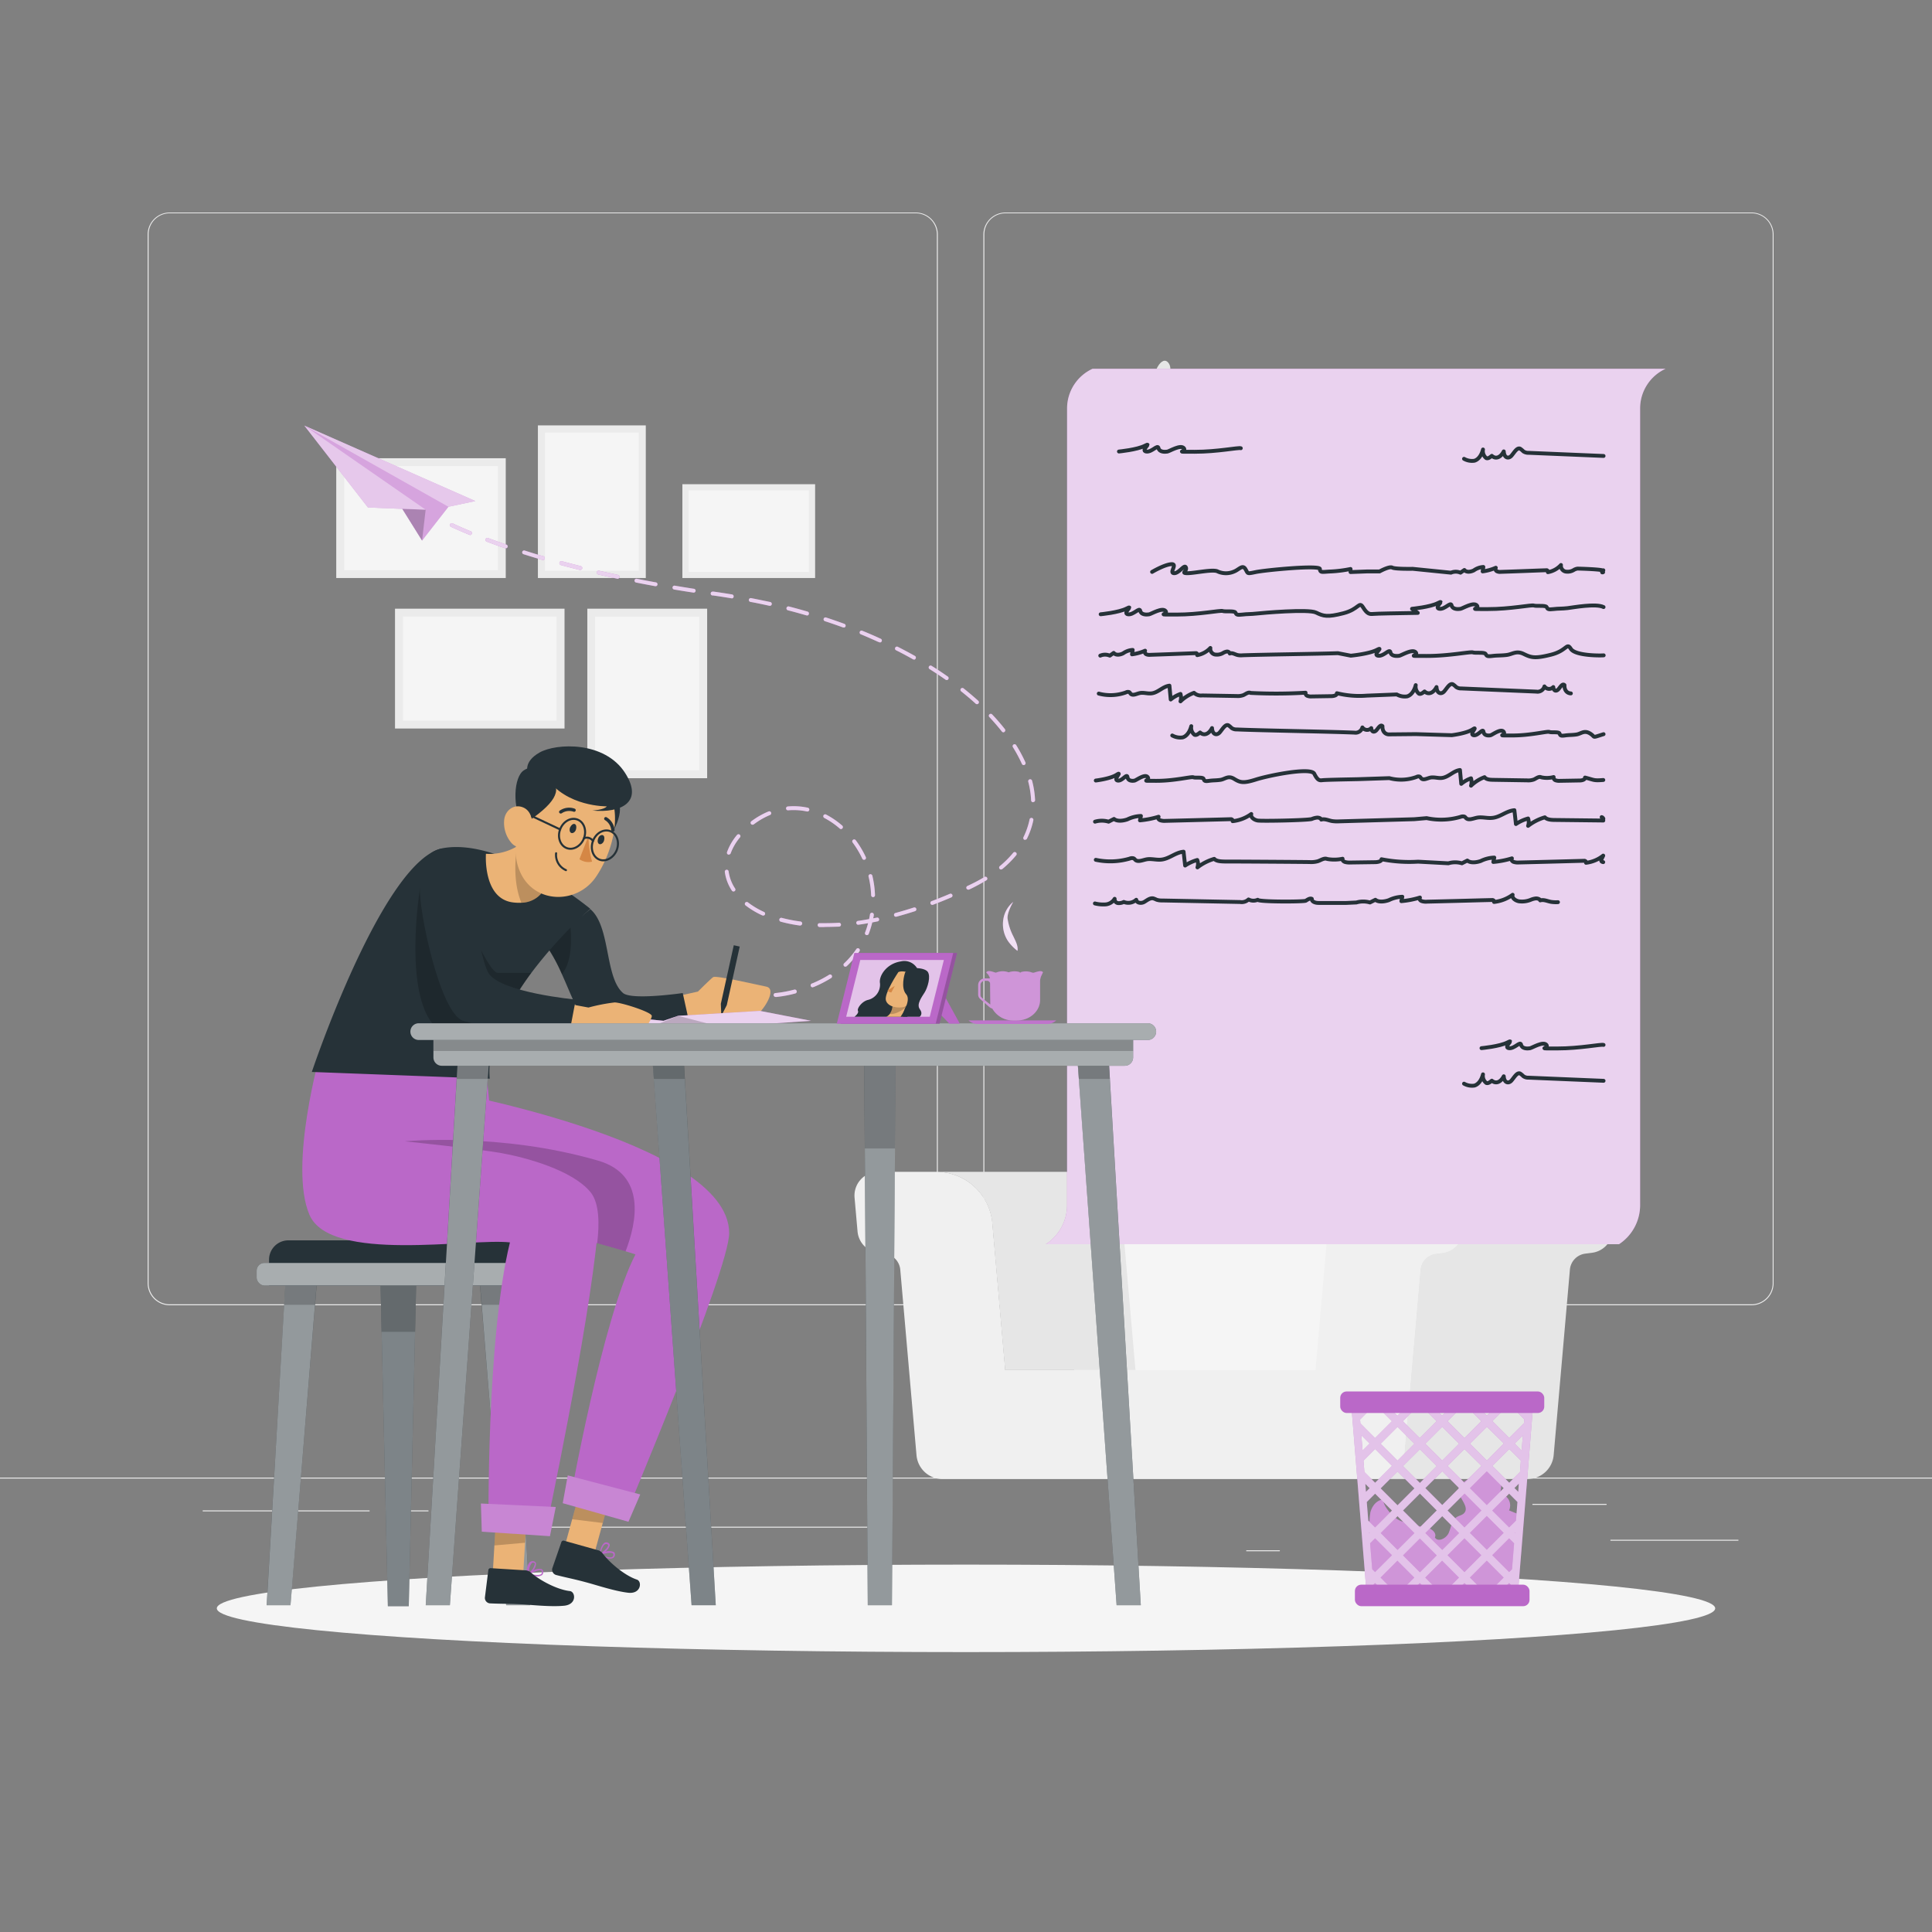 <svg xmlns="http://www.w3.org/2000/svg" viewBox="0 0 500 500"><rect x="0" y="0" width="500" height="500" fill="#808080" stroke="none"/><g id="freepik--background-complete--inject-1"><rect y="382.4" width="500" height="0.25" style="fill:#ebebeb"></rect><rect x="416.78" y="398.49" width="33.12" height="0.25" style="fill:#ebebeb"></rect><rect x="322.53" y="401.21" width="8.69" height="0.25" style="fill:#ebebeb"></rect><rect x="396.59" y="389.21" width="19.19" height="0.25" style="fill:#ebebeb"></rect><rect x="52.46" y="390.89" width="43.19" height="0.25" style="fill:#ebebeb"></rect><rect x="104.56" y="390.89" width="6.33" height="0.25" style="fill:#ebebeb"></rect><rect x="131.47" y="395.11" width="93.68" height="0.25" style="fill:#ebebeb"></rect><path d="M237,337.8H43.91a5.71,5.71,0,0,1-5.7-5.71V60.66A5.71,5.71,0,0,1,43.91,55H237a5.71,5.71,0,0,1,5.71,5.71V332.09A5.71,5.71,0,0,1,237,337.8ZM43.91,55.2a5.46,5.46,0,0,0-5.45,5.46V332.09a5.46,5.46,0,0,0,5.45,5.46H237a5.47,5.47,0,0,0,5.46-5.46V60.66A5.47,5.47,0,0,0,237,55.2Z" style="fill:#ebebeb"></path><path d="M453.31,337.8H260.21a5.72,5.72,0,0,1-5.71-5.71V60.66A5.72,5.72,0,0,1,260.21,55h193.1A5.71,5.71,0,0,1,459,60.66V332.09A5.71,5.71,0,0,1,453.31,337.8ZM260.21,55.2a5.47,5.47,0,0,0-5.46,5.46V332.09a5.47,5.47,0,0,0,5.46,5.46h193.1a5.47,5.47,0,0,0,5.46-5.46V60.66a5.47,5.47,0,0,0-5.46-5.46Z" style="fill:#ebebeb"></path><path d="M298.42,376.7H275.25l12.18-99.21a8.84,8.84,0,0,1,8.54-7.6h101.1L382.25,376.7Z" style="fill:#f5f5f5"></path><path d="M371.9,376.7h23.17l12.19-99.21a6.59,6.59,0,0,0-6.68-7.6h-8a8.85,8.85,0,0,0-8.54,7.6Z" style="fill:#f0f0f0"></path><path d="M363.37,376.58l4.2-48a4.56,4.56,0,0,1,4-4.14l1.73-.22a6.14,6.14,0,0,0,5.33-5.55l.77-8.75a6.13,6.13,0,0,0-6.11-6.67H412a6.13,6.13,0,0,1,6.11,6.67l-.76,8.75a6.15,6.15,0,0,1-5.34,5.55l-1.72.22a4.57,4.57,0,0,0-4,4.14l-4.2,48a6.78,6.78,0,0,1-6.75,6.18H356.62A6.78,6.78,0,0,0,363.37,376.58Z" style="fill:#e6e6e6"></path><path d="M256.8,316.58a14.57,14.57,0,0,0-14.53-13.31H276a14.59,14.59,0,0,1,14.54,13.31l3.32,38H260.13Z" style="fill:#e6e6e6"></path><path d="M227.3,303.27h15a14.57,14.57,0,0,1,14.53,13.31l3.33,38h80.29l3.33-38a14.59,14.59,0,0,1,14.53-13.31h15a6.13,6.13,0,0,1,6.11,6.67l-.77,8.75a6.14,6.14,0,0,1-5.33,5.55l-1.73.22a4.56,4.56,0,0,0-4,4.14l-4.2,48a6.78,6.78,0,0,1-6.75,6.18H243.93a6.76,6.76,0,0,1-6.74-6.18l-4.2-48a4.57,4.57,0,0,0-4-4.14l-1.72-.22a6.14,6.14,0,0,1-5.34-5.55l-.77-8.75A6.14,6.14,0,0,1,227.3,303.27Z" style="fill:#f0f0f0"></path><path d="M303.64,134.36s-1.17-7.72,4.47-12.68,5.14-7.9,3.53-8.28-3.1,4.57-5.58,5.93c0,0-.07-7.06,2.44-9.66s3.84-9.3,1.44-9.42-2.64,4-3.13,6.89-3.17,7-3.17,7-.52-6.32-2.14-8.92,2.71-8.54,1-11.15-4.64,2.36-4.39,7.93,4,11.52,3.09,17.34c0,0-1.64-4.09-3.11-4.46s-3-3.07-3.95-4.07-2.23,2.46,0,5.68,7.93,11.84,7.06,18.8Z" style="fill:#e6e6e6"></path><path d="M307,130.85l1.85,11.58a5.89,5.89,0,0,1-5.82,6.81h-2a5.88,5.88,0,0,1-5.81-6.81l1.85-11.58Z" style="fill:#f5f5f5"></path><rect x="279.1" y="144.97" width="130.44" height="6.7" transform="translate(688.64 296.64) rotate(180)" style="fill:#e6e6e6"></rect><rect x="397.79" y="120.27" width="5.75" height="24.7" transform="translate(801.33 265.23) rotate(180)" style="fill:#f0f0f0"></rect><rect x="370" y="120.27" width="5.75" height="24.7" transform="translate(745.75 265.23) rotate(180)" style="fill:#f0f0f0"></rect><rect x="336.32" y="119.96" width="5.75" height="24.7" transform="translate(650.99 320.3) rotate(-170.22)" style="fill:#f0f0f0"></rect><rect x="390.67" y="123.52" width="5.75" height="21.45" transform="translate(787.09 268.49) rotate(180)" style="fill:#f0f0f0"></rect><rect x="377.46" y="123.52" width="5.75" height="21.45" transform="translate(760.67 268.49) rotate(180)" style="fill:#f0f0f0"></rect><rect x="344.12" y="123.52" width="5.75" height="21.45" transform="translate(693.99 268.49) rotate(180)" style="fill:#f0f0f0"></rect><rect x="360.06" y="123.15" width="5.75" height="21.45" transform="translate(688.19 343.29) rotate(-167.47)" style="fill:#f0f0f0"></rect><rect x="385.7" y="119.04" width="2.87" height="25.93" transform="translate(774.27 264.01) rotate(180)" style="fill:#f0f0f0"></rect><rect x="351.52" y="119.04" width="2.87" height="25.93" transform="translate(705.91 264.01) rotate(180)" style="fill:#f0f0f0"></rect><rect x="279.1" y="195" width="130.44" height="6.7" style="fill:#e6e6e6"></rect><rect x="285.11" y="170.3" width="5.75" height="24.7" style="fill:#f0f0f0"></rect><rect x="312.89" y="170.3" width="5.75" height="24.7" style="fill:#f0f0f0"></rect><rect x="346.58" y="169.99" width="5.75" height="24.7" transform="translate(-25.89 62) rotate(-9.78)" style="fill:#f0f0f0"></rect><rect x="292.23" y="173.55" width="5.75" height="21.45" style="fill:#f0f0f0"></rect><rect x="305.43" y="173.55" width="5.75" height="21.45" style="fill:#f0f0f0"></rect><rect x="338.77" y="173.55" width="5.75" height="21.45" style="fill:#f0f0f0"></rect><rect x="322.83" y="173.18" width="5.75" height="21.45" transform="translate(-32.14 75.02) rotate(-12.53)" style="fill:#f0f0f0"></rect><rect x="300.07" y="169.07" width="2.87" height="25.93" style="fill:#f0f0f0"></rect><rect x="334.25" y="169.07" width="2.87" height="25.93" style="fill:#f0f0f0"></rect><rect x="369.02" y="175.45" width="28" height="19.33" style="fill:#f5f5f5"></rect><rect x="93.45" y="112.15" width="31" height="43.87" transform="translate(243.04 25.14) rotate(90)" style="fill:#ebebeb"></rect><rect x="95.47" y="114.21" width="26.96" height="39.75" transform="translate(243.04 25.14) rotate(90)" style="fill:#f5f5f5"></rect><rect x="108.66" y="151.1" width="31.01" height="43.87" transform="translate(297.2 48.87) rotate(90)" style="fill:#ebebeb"></rect><rect x="110.68" y="153.16" width="26.96" height="39.75" transform="translate(297.2 48.87) rotate(90)" style="fill:#f5f5f5"></rect><rect x="139.21" y="110.09" width="27.92" height="39.5" style="fill:#ebebeb"></rect><rect x="141.03" y="111.94" width="24.28" height="35.79" style="fill:#f5f5f5"></rect><rect x="152" y="157.53" width="31.01" height="43.87" style="fill:#ebebeb"></rect><rect x="154.02" y="159.6" width="26.96" height="39.75" style="fill:#f5f5f5"></rect><rect x="181.64" y="120.27" width="24.28" height="34.35" transform="translate(56.33 331.23) rotate(-90)" style="fill:#ebebeb"></rect><rect x="183.22" y="121.89" width="21.11" height="31.12" transform="translate(56.33 331.23) rotate(-90)" style="fill:#f5f5f5"></rect></g><g id="freepik--Shadow--inject-1"><ellipse id="freepik--path--inject-1" cx="250" cy="416.24" rx="193.89" ry="11.32" style="fill:#f5f5f5"></ellipse></g><g id="freepik--Letter--inject-1"><path d="M419,322H270.66a12.08,12.08,0,0,0,5.5-10.13V105.71a11.29,11.29,0,0,1,6.59-10.27h148.3a11.29,11.29,0,0,0-6.59,10.27V311.84A12.1,12.1,0,0,1,419,322Z" style="fill:#BA68C8"></path><path d="M419,322H270.66a12.08,12.08,0,0,0,5.5-10.13V105.71a11.29,11.29,0,0,1,6.59-10.27h148.3a11.29,11.29,0,0,0-6.59,10.27V311.84A12.1,12.1,0,0,1,419,322Z" style="fill:#fff;opacity:0.7;isolation:isolate"></path><path d="M415,157.11c-1.95-1-7.79.09-9.31.27s-2.26.08-3.65.25-1.53,0-1.77-.52-2.69-.17-3.3-.4-6.09.93-11.95.92-1.94.1-2.78-.92-3.67.75-4.28.86-2.07.16-2.29-.9-1.73,1.14-3.21.88,1.72-2.53-.32-1.48-6.71,1.48-6.71,1.48l1.49,1.07c-5.61.09-10.49.17-11.46.26s-1.59.09-2.68-1.67-1,.45-5.12,1.5-5.12.78-7.07-.18-13.91.09-15.43.26-2.26.09-3.66.26-1.53,0-1.77-.52-2.68-.17-3.29-.4-6.1.93-12,.92-1.94.09-2.78-.92-3.67.75-4.28.86-2.07.15-2.28-.9-1.74,1.14-3.22.88,1.72-2.54-.31-1.49-6.72,1.49-6.72,1.49" style="fill:none;stroke:#263238;stroke-linecap:round;stroke-linejoin:round"></path><path d="M321.12,116c-.61-.23-6.09.93-11.95.92s-1.94.1-2.78-.92-3.67.76-4.28.87-2.07.15-2.29-.9-1.73,1.14-3.22.88,1.73-2.54-.31-1.49-6.71,1.49-6.71,1.49" style="fill:none;stroke:#263238;stroke-linecap:round;stroke-linejoin:round"></path><path d="M415,270.42c-.61-.23-6.1.93-12,.92s-1.94.1-2.78-.92-3.67.76-4.28.87-2.07.15-2.28-.91-1.74,1.15-3.22.88,1.72-2.53-.31-1.48-6.72,1.48-6.72,1.48" style="fill:none;stroke:#263238;stroke-linecap:round;stroke-linejoin:round"></path><path d="M284.75,169.68a3.12,3.12,0,0,1,2.47,0l1-.71c.57.69,1.66.51,2.45.11a4.75,4.75,0,0,1,2.47-.88l-.18,1.14a12.47,12.47,0,0,0,3.39-.94.68.68,0,0,0,.29.91,1.85,1.85,0,0,0,1,.16c3.38-.11,6.76-.24,10.15-.37l1.79-.07a.42.42,0,0,1,.26.52,6.11,6.11,0,0,0,3.4-1.86,1.51,1.51,0,0,0,1.15,1.69,3.13,3.13,0,0,0,2.16-.4,2.7,2.7,0,0,1,.94-.36.72.72,0,0,1,.78.51c.62-.28,1.3.22,2,.39a4.16,4.16,0,0,0,1.27.07c4.57-.18,20.13-.37,24.7-.55l3.35.65s4.68-.44,6.72-1.49-1.17,1.23.31,1.49,3-1.94,3.22-.88,1.67,1,2.28.9,3.44-1.88,4.28-.87-3.09.91,2.78.92,11.35-1.15,12-.92,3-.11,3.3.41.37.68,1.77.51,2.13-.07,3.65-.25,2.5-1.22,4.45-.26,2.93,1.22,7.07.18,4-3.27,5.12-1.5,7.51,1.76,8.49,1.67" style="fill:none;stroke:#263238;stroke-linecap:round;stroke-linejoin:round"></path><path d="M414.77,148.13c-.42,0,.41,0,0-.08-.66-.17.63-.66,0-.38-.06-.34-6.2-.53-6.54-.51a2.56,2.56,0,0,0-.94.35,3.07,3.07,0,0,1-2.16.4,1.52,1.52,0,0,1-1.15-1.69,6,6,0,0,1-3.39,1.86.43.43,0,0,0-.27-.51l-1.79.06c-3.38.13-6.76.26-10.14.37a1.8,1.8,0,0,1-1-.16.67.67,0,0,1-.28-.91,12.56,12.56,0,0,1-3.4.95l.18-1.15a4.72,4.72,0,0,0-2.46.88c-.8.4-1.89.58-2.45-.1l-1,.7a3.16,3.16,0,0,0-2.47,0l-9.9-1s-4.57.09-5.3-.32-3.29,1-3.29,1h-3.29l-4.21.16v-.8a33.37,33.37,0,0,1-4.93.64c-2.38.09-2.93.43-3-.64s-14.17.29-16.6.8-1.95.4-2.69-.8-1.64.16-2.92.66a5.22,5.22,0,0,1-4.21,0c-1.09-.68-5.85.41-7.79.43s-.07-.54-.47-1.48-1.79,1.59-3.1,1.48,1.12-2.51-.74-2.33-4.91,2-4.91,2" style="fill:none;stroke:#263238;stroke-linecap:round;stroke-linejoin:round"></path><path d="M406.54,179.45c-.73,0-1.71-.56-1.65-2.14-.5-.49-1,.38-1.51,1s-1.27.67-1.39-.5a1.46,1.46,0,0,1-2.29-.17,1.86,1.86,0,0,1-2.11,1.35l-19.4-.82a2.11,2.11,0,0,1-1.36-.39,4.39,4.39,0,0,0-.84-.69c-.79-.34-1.5,1-2.22,1.83s-1.9.65-2-1.11c-.83,1.59-2.08,2.05-3.1,1.14-.46.38-1,.77-1.43.59a2.33,2.33,0,0,1-.85-2.23c-.44,1.72-1.34,2.68-2.23,2.91a4.22,4.22,0,0,1-2.68-.5l-7.79.31a24,24,0,0,1-7.7-.63c.06.54-.75.74-1.35.76l-5.13.08a2.69,2.69,0,0,1-1.13-.14.73.73,0,0,1-.5-.83,129.52,129.52,0,0,1-14.21.06c-.6-.31-1.26.29-1.89.57a4.25,4.25,0,0,1-1.78.23l-8.85-.15a2.64,2.64,0,0,1-2.14-.68,10.08,10.08,0,0,0-3.5,2.21,3.48,3.48,0,0,0,0-1.92,8.41,8.41,0,0,0-2.53,1.44l-.33-3.58c-1.76.21-3,1.88-4.74,2-1,.1-2-.3-3-.07-.78.18-1.72.72-2.27.19-.16-.15-.23-.36-.43-.46a1,1,0,0,0-.8.08,11.7,11.7,0,0,1-7.05.31" style="fill:none;stroke:#263238;stroke-linecap:round;stroke-linejoin:round"></path><path d="M283.59,202s3.75-.44,5.38-1.49-.94,1.23.25,1.49,2.4-1.94,2.57-.88,1.34,1,1.83.9,2.76-1.88,3.43-.86-2.47.91,2.22.92,9.09-1.15,9.57-.92,2.44-.12,2.64.4.3.68,1.42.52,1.7-.08,2.92-.25,2-1.23,3.56-.27,2.35,1.23,5.66.18,14.21-3.26,15.09-1.5,1.36,1.76,2.14,1.67,4.69-.17,9.18-.26l8.1-.27a11.7,11.7,0,0,0,7.05-.31,1,1,0,0,1,.8-.08c.19.1.27.31.43.46.54.54,1.49,0,2.27-.19,1-.23,2,.18,3,.08,1.77-.18,3-1.85,4.74-2.06l.33,3.58a8.41,8.41,0,0,1,2.53-1.44,3.48,3.48,0,0,1,0,1.92,10.08,10.08,0,0,1,3.5-2.21c.42.6,1.34.67,2.13.69l8.85.14a4.27,4.27,0,0,0,1.79-.23c.63-.28,1.29-.88,1.89-.57a6.74,6.74,0,0,0,3.22-.06.75.75,0,0,0,.5.84,2.89,2.89,0,0,0,1.14.14l5.12-.09c.6,0,1.42-.22,1.36-.76,2.49.62,2.15.84,4.73.63" style="fill:none;stroke:#263238;stroke-linecap:round;stroke-linejoin:round"></path><path d="M415,190c-3.32,1.05-1.93.79-3.49-.17s-2.34.09-3.56.26-1.81.09-2.93.25-1.22,0-1.42-.51-2.14-.18-2.63-.41-4.88.93-9.57.92-1.56.1-2.23-.92-2.94.76-3.42.87-1.66.15-1.83-.9-1.39,1.14-2.58.88,1.38-2.54-.25-1.49-5.38,1.49-5.38,1.49l-9.28-.28-7,.07c-.73,0-1.71-.55-1.65-2.14-.5-.48-1,.39-1.51,1s-1.27.68-1.39-.49a1.47,1.47,0,0,1-2.29-.17,1.85,1.85,0,0,1-2.11,1.34c-6.47-.27-23.92-.54-30.38-.82a2.2,2.2,0,0,1-1.37-.38,5.23,5.23,0,0,0-.83-.7c-.8-.34-1.51,1-2.23,1.84s-1.89.65-2-1.12c-.83,1.6-2.07,2.06-3.09,1.15-.46.38-.95.77-1.44.59a2.31,2.31,0,0,1-.84-2.23c-.45,1.72-1.35,2.67-2.24,2.91a4.24,4.24,0,0,1-2.68-.5" style="fill:none;stroke:#263238;stroke-linecap:round;stroke-linejoin:round"></path><path d="M415,118l-19.4-.81a2.22,2.22,0,0,1-1.37-.39,4.67,4.67,0,0,0-.83-.69c-.8-.34-1.51,1-2.23,1.83s-1.89.65-2-1.12c-.83,1.6-2.07,2.06-3.09,1.15-.46.38-.95.77-1.43.59a2.29,2.29,0,0,1-.85-2.23c-.45,1.72-1.35,2.67-2.24,2.91a4.2,4.2,0,0,1-2.67-.5" style="fill:none;stroke:#263238;stroke-linecap:round;stroke-linejoin:round"></path><path d="M415,279.71l-19.4-.81a2.15,2.15,0,0,1-1.37-.39,4.67,4.67,0,0,0-.83-.69c-.8-.34-1.51,1-2.23,1.83s-1.89.65-2-1.11c-.83,1.59-2.07,2-3.09,1.14-.46.38-.95.77-1.43.59a2.29,2.29,0,0,1-.85-2.23c-.45,1.72-1.35,2.67-2.24,2.91a4.2,4.2,0,0,1-2.67-.5" style="fill:none;stroke:#263238;stroke-linecap:round;stroke-linejoin:round"></path><path d="M283.59,222.52a17.9,17.9,0,0,0,8.76-.31,1.52,1.52,0,0,1,1-.08c.25.1.35.31.54.46.68.54,1.85,0,2.82-.19,1.2-.23,2.48.18,3.71.08,2.19-.18,3.7-1.85,5.89-2.06.13,1.2.27,2.39.4,3.58a11.44,11.44,0,0,1,3.14-1.44,2.82,2.82,0,0,1,.05,1.92,13.17,13.17,0,0,1,4.34-2.21c.52.6,1.67.67,2.65.69,3.66,0,18.31.09,22,.14a6.48,6.48,0,0,0,2.22-.23c.78-.28,1.6-.88,2.35-.57a10.35,10.35,0,0,0,4-.06c-.14.33.19.69.62.84a4.33,4.33,0,0,0,1.4.14l6.36-.09c.75,0,1.77-.22,1.69-.76A36.81,36.81,0,0,0,367,223l7.84.42a6.13,6.13,0,0,1,3.5,0l1.41-.71c.8.69,2.35.51,3.48.11a8.61,8.61,0,0,1,3.49-.88c-.08.38-.17.76-.25,1.14a23.68,23.68,0,0,0,4.81-.94c-.29.29,0,.73.41.91a3.66,3.66,0,0,0,1.45.16q7.2-.17,14.4-.37l2.54-.07c.29.06.47.31.38.52a8.79,8.79,0,0,0,4.45-1.86c-.27.74-1,1.5,0,1.69" style="fill:none;stroke:#263238;stroke-linecap:round;stroke-linejoin:round"></path><path d="M414.72,211.56c-.75-.32.78.28,0,.56s.76.24,0,.23l-12.26-.14c-1,0-2.13-.09-2.65-.69a13.17,13.17,0,0,0-4.34,2.21,2.85,2.85,0,0,0,0-1.91,11.06,11.06,0,0,0-3.15,1.44c-.13-1.2-.26-2.39-.4-3.58-2.19.2-3.69,1.87-5.89,2-1.23.1-2.5-.3-3.71-.08-1,.19-2.14.73-2.82.2-.19-.15-.29-.37-.53-.47a1.62,1.62,0,0,0-1,.08,17.9,17.9,0,0,1-8.76.32l-3.22.28-19.46.56a9,9,0,0,1-1.8-.08c-.94-.17-1.9-.66-2.79-.38-.08-.34-.62-.54-1.1-.51a4.58,4.58,0,0,0-1.33.35c-1,.35-13,.59-14.05.4s-1.9-1-1.63-1.69a10,10,0,0,1-4.82,1.86c.09-.21-.09-.45-.38-.52l-2.54.07q-7.2.19-14.39.37a3.69,3.69,0,0,1-1.46-.16c-.43-.18-.7-.62-.4-.91a23.91,23.91,0,0,1-4.82.94c.09-.38.17-.76.25-1.14a8.61,8.61,0,0,0-3.49.88c-1.13.4-2.67.58-3.48-.11l-1.4.71a6.17,6.17,0,0,0-3.51,0" style="fill:none;stroke:#263238;stroke-linecap:round;stroke-linejoin:round"></path><path d="M283.36,233.81a9,9,0,0,0,2.78.25,3.05,3.05,0,0,0,2.33-1.45,1,1,0,0,0,.88,1.11,2.82,2.82,0,0,0,1.49-.3,3.05,3.05,0,0,0,3.22-.56c.12.87,1.34,1,2.09.55s1.49-1.08,2.32-.91a5.75,5.75,0,0,1,.86.35,4.24,4.24,0,0,0,1.42.19l20.17.4a2.59,2.59,0,0,0,2.2-.66,2.7,2.7,0,0,0,2.37.08c.14.58,11.94.54,12.44.25s1.05-.73,1.57-.49c-.06.79,1,1.06,1.71,1.06l7.25,0,2.58-.12a6.22,6.22,0,0,1,3.5,0l1.41-.7c.8.68,2.35.5,3.48.1a8.61,8.61,0,0,1,3.49-.88c-.08.38-.17.76-.25,1.14a23,23,0,0,0,4.81-.94c-.29.29,0,.73.41.91a3.49,3.49,0,0,0,1.45.16q7.2-.17,14.4-.37l2.54-.06c.29.06.47.3.38.51a10,10,0,0,0,4.81-1.86c-.26.74.61,1.5,1.64,1.69a5.93,5.93,0,0,0,3.06-.4,4.64,4.64,0,0,1,1.34-.35c.47,0,1,.17,1.1.51.89-.28,1.85.21,2.79.38a8.27,8.27,0,0,0,1.8.08" style="fill:none;stroke:#263238;stroke-linecap:round;stroke-linejoin:round"></path></g><g id="freepik--trash-bin--inject-1"><path d="M390.53,390.89a3,3,0,0,0-2.39-4.28,6.36,6.36,0,0,0-2-7,1.47,1.47,0,0,0-.87-.39,1.7,1.7,0,0,0-.95.42l-5.57,4a3.34,3.34,0,0,0-1.11,1.1c-1.14,2.2,3,5,1.28,6.85-.48.53-1.26.64-1.87,1-1.33.83-1.49,2.65-2.1,4.09s-2.78,2.55-3.6,1.22c.61-1.37-1.24-2.56-2.73-2.74s-3.06-.25-3.89-1.66c-2.13,1.86-6.88-3.32-6.77-5.41-1.75.13-2.94,1.77-3.32,3.4a24.48,24.48,0,0,0-.18,5.21c-.05,3.38-1.14,6.69-1.08,10.07,0,2.63,1.06,5.55,3.47,6.61a9.05,9.05,0,0,0,3.74.5l27.42-.17a4.32,4.32,0,0,0,1.93-.32c1.24-.65,1.5-2.27,1.62-3.66L393,391.9Z" style="fill:#BA68C8"></path><path d="M390.53,390.89a3,3,0,0,0-2.39-4.28,6.36,6.36,0,0,0-2-7,1.47,1.47,0,0,0-.87-.39,1.7,1.7,0,0,0-.95.42l-5.57,4a3.34,3.34,0,0,0-1.11,1.1c-1.14,2.2,3,5,1.28,6.85-.48.53-1.26.64-1.87,1-1.33.83-1.49,2.65-2.1,4.09s-2.78,2.55-3.6,1.22c.61-1.37-1.24-2.56-2.73-2.74s-3.06-.25-3.89-1.66c-2.13,1.86-6.88-3.32-6.77-5.41-1.75.13-2.94,1.77-3.32,3.4a24.48,24.48,0,0,0-.18,5.21c-.05,3.38-1.14,6.69-1.08,10.07,0,2.63,1.06,5.55,3.47,6.61a9.05,9.05,0,0,0,3.74.5l27.42-.17a4.32,4.32,0,0,0,1.93-.32c1.24-.65,1.5-2.27,1.62-3.66L393,391.9Z" style="fill:#fff;opacity:0.3;isolation:isolate"></path><path d="M392.13,361.89H349.57l.35,4.3.25,3.07.65,8,.37,4.59.49,6.11.21,2.62.07.78.25,3.08.34,4.22.21,2.62.22,2.66.25,3.08.19,2.33.21,2.62.09,1.14h39.06l.09-1.14.21-2.61.19-2.35.25-3.08.22-2.65.21-2.62.34-4.23.25-3.07.06-.78.21-2.62.5-6.11.37-4.58.64-8,.25-3.07.35-4.3Zm2.56,2.82h0l-.82-.82h.89Zm-.21,2.61-.08,1-3.81,3.81-4.37-4.37,3.91-3.91h.92Zm-1.1,13.62-2.79,2.79-4.37-4.37,4.37-4.36,3,3ZM352.88,378h0l3-3,4.37,4.36-4.37,4.37-2.78-2.79Zm36.3-4.44L384.81,378l-4.37-4.37,4.37-4.37Zm-6.87-9.69h5l-2.5,2.5Zm1.08,15.47L379,383.73l-4.37-4.37L379,375Zm-14.51,5.78,4.37-4.36,4.36,4.36-4.36,4.37Zm2.95,5.78-4.37,4.37-4.36-4.36,4.37-4.37Zm7.2-4.36,4.36,4.37L379,395.29l-4.37-4.37ZM373.25,378l-4.37-4.37,4.37-4.37,4.36,4.37Zm-1.42,1.41-4.36,4.37-4.37-4.37,4.37-4.36ZM361.68,378l-4.36-4.37,4.36-4.37,4.37,4.37Zm0,2.83,4.37,4.36-4.37,4.37-4.36-4.37Zm4.37,15.93-4.37,4.36-4.36-4.36,4.36-4.37Zm1.41,1.41,4.37,4.37-4.36,4.37-4.37-4.37Zm1.42-1.41,4.37-4.37,4.36,4.37-4.36,4.36ZM379,398.12l4.36,4.37L379,406.86l-4.37-4.37Zm5.78,5.78,4.37,4.37-2.83,2.83h-3.08l-2.83-2.83Zm-4.37-7.19,4.37-4.37,4.37,4.37-4.37,4.36Zm0-11.57,4.37-4.36,4.37,4.36-4.37,4.37Zm2.95-17.34L379,372.17l-4.37-4.37,3.91-3.91h.92Zm-10.14-1.41-2.5-2.5h5Zm-1.42,1.41-4.36,4.37-4.37-4.37,3.91-3.91h.92Zm-7.65-3.91-2.5,2.5-2.49-2.5Zm-7.82,0,3.91,3.91-4.37,4.37-3.8-3.81-.08-1,3.42-3.43Zm-3.74,0-.81.81h0l-.07-.81Zm-.27,7.55,2.14,2.14-1.82,1.82Zm1.19,14.65-.17-2.07h0l1.12,1.12-.95.95Zm.21,2.63,2.15-2.16,4.37,4.37-4.37,4.36-1.76-1.76Zm.65,8.08v-.19l.1.1-.09.09Zm.76,9.31-.55-6.7,1.29-1.29,4.37,4.37-4.37,4.36-.74-.74Zm.4,5-.08-1,.42-.42,1.42,1.42Zm1.76-2.83,4.36-4.37,4.37,4.37-2.83,2.83h-3.08Zm8.73,2.83,1.42-1.42,1.42,1.42Zm5.66,0-2.83-2.83,4.37-4.37,4.36,4.37-2.82,2.83Zm5.9,0,1.42-1.42,1.42,1.42Zm13.32,0h-1.76l1.42-1.42.42.42Zm.41-5-.75.74-4.37-4.36,4.37-4.37,1.29,1.29Zm.77-9.51,0,.2-.09-.09.11-.11Zm.25-3.07-1.77,1.76-4.37-4.36,4.37-4.37,2.16,2.16Zm.6-7.43-1-1,1.13-1.12Zm1.19-14.67-.32,4L392,373.58l2.15-2.15Z" style="fill:#BA68C8"></path><g style="opacity:0.6;isolation:isolate"><path d="M392.13,361.89H349.57l.35,4.3.25,3.07.65,8,.37,4.59.49,6.11.21,2.62.07.78.25,3.08.34,4.22.21,2.62.22,2.66.25,3.08.19,2.33.21,2.62.09,1.14h39.06l.09-1.14.21-2.61.19-2.35.25-3.08.22-2.65.21-2.62.34-4.23.25-3.07.06-.78.21-2.62.5-6.11.37-4.58.64-8,.25-3.07.35-4.3Zm2.56,2.82h0l-.82-.82h.89Zm-.21,2.61-.08,1-3.81,3.81-4.37-4.37,3.91-3.91h.92Zm-1.1,13.62-2.79,2.79-4.37-4.37,4.37-4.36,3,3ZM352.88,378h0l3-3,4.37,4.36-4.37,4.37-2.78-2.79Zm36.3-4.44L384.81,378l-4.37-4.37,4.37-4.37Zm-6.87-9.69h5l-2.5,2.5Zm1.08,15.47L379,383.73l-4.37-4.37L379,375Zm-14.51,5.78,4.37-4.36,4.36,4.36-4.36,4.37Zm2.95,5.78-4.37,4.37-4.36-4.36,4.37-4.37Zm7.2-4.36,4.36,4.37L379,395.29l-4.37-4.37ZM373.25,378l-4.37-4.37,4.37-4.37,4.36,4.37Zm-1.42,1.41-4.36,4.37-4.37-4.37,4.37-4.36ZM361.68,378l-4.36-4.37,4.36-4.37,4.37,4.37Zm0,2.83,4.37,4.36-4.37,4.37-4.36-4.37Zm4.37,15.93-4.37,4.36-4.36-4.36,4.36-4.37Zm1.41,1.41,4.37,4.37-4.36,4.37-4.37-4.37Zm1.42-1.41,4.37-4.37,4.36,4.37-4.36,4.36ZM379,398.12l4.36,4.37L379,406.86l-4.37-4.37Zm5.78,5.78,4.37,4.37-2.83,2.83h-3.08l-2.83-2.83Zm-4.37-7.19,4.37-4.37,4.37,4.37-4.37,4.36Zm0-11.57,4.37-4.36,4.37,4.36-4.37,4.37Zm2.95-17.34L379,372.17l-4.37-4.37,3.91-3.91h.92Zm-10.14-1.41-2.5-2.5h5Zm-1.42,1.41-4.36,4.37-4.37-4.37,3.91-3.91h.92Zm-7.65-3.91-2.5,2.5-2.49-2.5Zm-7.82,0,3.91,3.91-4.37,4.37-3.8-3.81-.08-1,3.42-3.43Zm-3.74,0-.81.81h0l-.07-.81Zm-.27,7.55,2.14,2.14-1.82,1.82Zm1.19,14.65-.17-2.07h0l1.12,1.12-.95.95Zm.21,2.63,2.15-2.16,4.37,4.37-4.37,4.36-1.76-1.76Zm.65,8.08v-.19l.1.1-.09.09Zm.76,9.31-.55-6.7,1.29-1.29,4.37,4.37-4.37,4.36-.74-.74Zm.4,5-.08-1,.42-.42,1.42,1.42Zm1.76-2.83,4.36-4.37,4.37,4.37-2.83,2.83h-3.08Zm8.73,2.83,1.42-1.42,1.42,1.42Zm5.66,0-2.83-2.83,4.37-4.37,4.36,4.37-2.82,2.83Zm5.9,0,1.42-1.42,1.42,1.42Zm13.32,0h-1.76l1.42-1.42.42.42Zm.41-5-.75.74-4.37-4.36,4.37-4.37,1.29,1.29Zm.77-9.51,0,.2-.09-.09.11-.11Zm.25-3.07-1.77,1.76-4.37-4.36,4.37-4.37,2.16,2.16Zm.6-7.43-1-1,1.13-1.12Zm1.19-14.67-.32,4L392,373.58l2.15-2.15Z" style="fill:#fff"></path></g><rect x="346.84" y="360.11" width="52.8" height="5.57" rx="1.64" transform="translate(746.49 725.79) rotate(180)" style="fill:#BA68C8"></rect><rect x="350.65" y="410.11" width="45.19" height="5.57" rx="1.64" style="fill:#BA68C8"></rect></g><g id="freepik--paper-plane--inject-1"><polygon points="123.01 129.67 116.05 131.15 109.23 139.89 104.11 131.69 95.23 131.34 78.76 110.14 123.01 129.67" style="fill:#BA68C8"></polygon><polygon points="123.01 129.67 116.05 131.15 109.23 139.89 104.11 131.69 95.23 131.34 78.76 110.14 123.01 129.67" style="fill:#fff;opacity:0.4;isolation:isolate"></polygon><polygon points="109.23 139.89 110.16 131.91 104.11 131.69 109.23 139.89" style="opacity:0.2;isolation:isolate"></polygon><polygon points="116.05 131.15 78.76 110.14 110.16 131.91 95.23 131.34 78.76 110.14 123.01 129.67 116.05 131.15" style="fill:#fff;opacity:0.4;isolation:isolate"></polygon><path d="M200.71,258a.5.5,0,0,1,0-1,31,31,0,0,0,4.85-.89.5.5,0,1,1,.25,1,31.2,31.2,0,0,1-5,.92Zm9.68-2.49a.51.51,0,0,1-.2-1,29,29,0,0,0,4.38-2.24.5.5,0,1,1,.53.85,31,31,0,0,1-4.52,2.32A.65.65,0,0,1,210.39,255.48Zm8.41-5.32a.48.48,0,0,1-.36-.16.49.49,0,0,1,0-.7,22.24,22.24,0,0,0,3.17-3.71.5.5,0,0,1,.83.56,23,23,0,0,1-3.32,3.88A.48.48,0,0,1,218.8,250.16Zm5.55-8.2a.39.39,0,0,1-.18,0,.49.49,0,0,1-.29-.64,23.57,23.57,0,0,0,.78-2.42c-.84.14-1.67.28-2.49.39a.49.49,0,0,1-.56-.42.5.5,0,0,1,.42-.57c.95-.13,1.91-.29,2.89-.47.09-.4.17-.81.23-1.23a.51.51,0,0,1,.58-.41.51.51,0,0,1,.41.58c0,.29-.1.58-.16.86l.94-.18a.48.48,0,0,1,.59.38.49.49,0,0,1-.38.59l-1.39.28a24,24,0,0,1-.93,3A.48.48,0,0,1,224.35,242Zm-11-2.07h-1.25a.51.51,0,0,1-.49-.51.47.47,0,0,1,.51-.49c1.59,0,3.28,0,5-.11a.5.5,0,0,1,.06,1C215.89,239.85,214.61,239.89,213.37,239.89Zm-6.22-.38h-.06a38.71,38.71,0,0,1-5-1,.5.5,0,0,1,.25-1,37.37,37.37,0,0,0,4.84.94.51.51,0,0,1,.44.56A.51.51,0,0,1,207.15,239.51Zm24.74-2.28a.51.51,0,0,1-.49-.37.5.5,0,0,1,.36-.61c1.55-.42,3.15-.9,4.76-1.42a.5.5,0,0,1,.63.32.49.49,0,0,1-.32.63c-1.62.53-3.24,1-4.81,1.43Zm-34.35-.34a.52.52,0,0,1-.21,0,22,22,0,0,1-4.38-2.62.5.5,0,0,1,.61-.79,21.3,21.3,0,0,0,4.19,2.5.5.5,0,0,1-.21.95Zm43.86-2.74a.5.5,0,0,1-.18-1c1.51-.57,3.07-1.2,4.62-1.86a.49.49,0,0,1,.65.27.5.5,0,0,1-.26.65c-1.57.67-3.13,1.3-4.66,1.88Zm-15.43-2a.51.51,0,0,1-.5-.49,24.1,24.1,0,0,0-.67-4.84.5.5,0,0,1,.37-.6.51.51,0,0,1,.61.36,25.36,25.36,0,0,1,.69,5.05.5.5,0,0,1-.48.52Zm-36.12-1.46a.52.52,0,0,1-.42-.22,11.54,11.54,0,0,1-1.83-4.85.51.51,0,0,1,.43-.56.5.5,0,0,1,.56.44,10.49,10.49,0,0,0,1.68,4.42.5.5,0,0,1-.15.69A.45.45,0,0,1,189.85,230.71Zm60.74-.48a.5.5,0,0,1-.21-.95l.8-.38c1.26-.6,2.46-1.25,3.57-1.92a.5.5,0,1,1,.52.85c-1.14.69-2.37,1.36-3.65,2l-.81.39A.54.54,0,0,1,250.59,230.23Zm8.5-5.21a.5.5,0,0,1-.32-.88,25.22,25.22,0,0,0,3.47-3.46.5.5,0,0,1,.78.64,26.64,26.64,0,0,1-3.61,3.59A.46.46,0,0,1,259.09,225Zm-35.45-2.51a.5.5,0,0,1-.46-.29,24.55,24.55,0,0,0-2.5-4.19.5.5,0,0,1,.8-.6,24.63,24.63,0,0,1,2.61,4.37.5.5,0,0,1-.24.67A.52.52,0,0,1,223.64,222.51Zm-35-1.35a.45.45,0,0,1-.16,0,.51.51,0,0,1-.31-.64,14.62,14.62,0,0,1,2.59-4.45.5.5,0,0,1,.7-.07.5.5,0,0,1,.07.71,13.83,13.83,0,0,0-2.42,4.15A.5.5,0,0,1,188.65,221.16Zm76.7-3.84a.42.42,0,0,1-.22,0,.5.5,0,0,1-.23-.67,19.34,19.34,0,0,0,1.58-4.59.49.49,0,0,1,.59-.39.5.5,0,0,1,.39.59A19.87,19.87,0,0,1,265.8,217,.5.5,0,0,1,265.35,217.32Zm-47.66-2.76a.5.5,0,0,1-.33-.13,20.41,20.41,0,0,0-4-2.75.51.51,0,0,1-.21-.68.5.5,0,0,1,.67-.21,21.44,21.44,0,0,1,4.21,2.89.51.51,0,0,1,0,.71A.52.52,0,0,1,217.69,214.56Zm-22.91-1.13a.51.51,0,0,1-.4-.2.5.5,0,0,1,.1-.7A20.38,20.38,0,0,1,198.9,210a.5.5,0,0,1,.66.27.51.51,0,0,1-.27.65,18.88,18.88,0,0,0-4.21,2.43A.49.49,0,0,1,194.78,213.43ZM208.9,210h-.11a16.63,16.63,0,0,0-4.82-.29.5.5,0,0,1-.09-1,17,17,0,0,1,5.12.31.49.49,0,0,1-.1,1Zm58.45-2.39a.5.5,0,0,1-.5-.48,22.92,22.92,0,0,0-.74-4.82.5.5,0,0,1,1-.25,24.16,24.16,0,0,1,.77,5,.5.5,0,0,1-.48.52ZM264.93,198a.51.51,0,0,1-.46-.29,36.75,36.75,0,0,0-2.33-4.34.5.5,0,0,1,.16-.69.49.49,0,0,1,.69.16,37.27,37.27,0,0,1,2.39,4.46.5.5,0,0,1-.25.66A.45.45,0,0,1,264.93,198Zm-5.24-8.48a.53.53,0,0,1-.4-.19c-1-1.25-2.07-2.51-3.24-3.75a.49.49,0,0,1,0-.7.5.5,0,0,1,.71,0c1.19,1.25,2.3,2.54,3.3,3.81a.5.5,0,0,1-.08.7A.53.53,0,0,1,259.69,189.53Zm-6.84-7.28a.52.52,0,0,1-.34-.12c-1.19-1.09-2.47-2.17-3.79-3.22a.5.5,0,0,1,.62-.78c1.34,1.06,2.63,2.16,3.84,3.25a.5.5,0,0,1-.33.87ZM245,176a.51.51,0,0,1-.28-.09c-1.33-.93-2.73-1.86-4.15-2.75a.5.5,0,0,1-.15-.69.49.49,0,0,1,.68-.15c1.44.89,2.85,1.83,4.19,2.77a.5.5,0,0,1,.12.7A.48.48,0,0,1,245,176Zm-8.46-5.31a.54.54,0,0,1-.25-.06c-1.41-.8-2.89-1.59-4.39-2.34a.49.49,0,0,1-.22-.67.5.5,0,0,1,.67-.23c1.51.77,3,1.56,4.43,2.36a.51.51,0,0,1,.19.69A.5.5,0,0,1,236.56,170.72Zm-8.92-4.51a.52.52,0,0,1-.21,0c-1.49-.68-3-1.35-4.57-2a.5.5,0,1,1,.37-.92c1.56.63,3.11,1.3,4.61,2a.5.5,0,0,1-.2,1Zm-9.26-3.79-.17,0c-1.53-.56-3.12-1.11-4.71-1.63a.51.51,0,0,1-.32-.63.5.5,0,0,1,.64-.32c1.6.52,3.19,1.08,4.73,1.64a.51.51,0,0,1,.3.65A.49.49,0,0,1,218.38,162.42Zm-9.5-3.12-.14,0c-1.58-.46-3.19-.91-4.8-1.32a.5.5,0,1,1,.25-1c1.62.42,3.24.87,4.83,1.33a.5.5,0,0,1,.34.62A.49.49,0,0,1,208.88,159.3Zm-9.67-2.5-.12,0c-1.61-.36-3.25-.71-4.87-1a.5.5,0,0,1-.4-.58.51.51,0,0,1,.59-.4c1.64.32,3.29.67,4.9,1a.5.5,0,0,1-.1,1Zm-9.82-1.93h-.08c-1.56-.26-3.13-.51-4.73-.73l-.2,0a.5.5,0,0,1,.14-1l.2,0c1.6.22,3.19.47,4.76.73a.5.5,0,0,1,.41.57A.5.5,0,0,1,189.39,154.87Zm-9.88-1.48h-.08c-1.68-.25-3.33-.52-4.94-.79a.5.5,0,0,1,.16-1c1.61.27,3.25.54,4.93.8a.5.5,0,0,1-.07,1Zm-9.87-1.66h-.09c-1.68-.31-3.32-.62-4.92-.94a.5.5,0,0,1-.39-.59.49.49,0,0,1,.59-.39c1.59.32,3.23.63,4.9.93a.5.5,0,0,1-.09,1Zm-9.8-1.94h-.11c-1.68-.36-3.31-.72-4.89-1.09a.5.5,0,0,1-.37-.6.49.49,0,0,1,.6-.37c1.57.36,3.2.72,4.87,1.08a.5.5,0,0,1,.38.6A.49.49,0,0,1,159.84,149.79Zm-9.74-2.26H150c-1.67-.42-3.29-.84-4.84-1.26a.5.5,0,1,1,.26-1q2.33.63,4.83,1.26a.5.5,0,0,1-.12,1Zm-9.66-2.61-.14,0q-2.52-.74-4.79-1.46a.51.51,0,0,1-.33-.63.5.5,0,0,1,.63-.32c1.51.47,3.1,1,4.77,1.45a.5.5,0,0,1-.14,1Zm-9.53-3a.45.45,0,0,1-.16,0c-1.61-.55-3.2-1.12-4.72-1.7a.5.5,0,1,1,.35-.93c1.52.57,3.1,1.13,4.69,1.68a.5.5,0,0,1,.31.64A.49.49,0,0,1,130.91,141.9Zm-9.35-3.53a.48.48,0,0,1-.2,0c-1.65-.69-3.2-1.37-4.59-2a.5.5,0,1,1,.43-.9c1.37.65,2.9,1.32,4.55,2a.5.5,0,0,1-.19,1Z" style="fill:#BA68C8"></path><g style="opacity:0.7;isolation:isolate"><path d="M200.71,258a.5.5,0,0,1,0-1,31,31,0,0,0,4.85-.89.5.5,0,1,1,.25,1,31.2,31.2,0,0,1-5,.92Zm9.68-2.49a.51.51,0,0,1-.2-1,29,29,0,0,0,4.38-2.24.5.5,0,1,1,.53.85,31,31,0,0,1-4.52,2.32A.65.65,0,0,1,210.39,255.48Zm8.41-5.32a.48.48,0,0,1-.36-.16.49.49,0,0,1,0-.7,22.24,22.24,0,0,0,3.17-3.71.5.5,0,0,1,.83.56,23,23,0,0,1-3.32,3.88A.48.48,0,0,1,218.8,250.16Zm5.55-8.2a.39.39,0,0,1-.18,0,.49.49,0,0,1-.29-.64,23.57,23.57,0,0,0,.78-2.42c-.84.14-1.67.28-2.49.39a.49.49,0,0,1-.56-.42.5.5,0,0,1,.42-.57c.95-.13,1.91-.29,2.89-.47.09-.4.17-.81.23-1.23a.51.51,0,0,1,.58-.41.51.51,0,0,1,.41.58c0,.29-.1.58-.16.86l.94-.18a.48.48,0,0,1,.59.38.49.49,0,0,1-.38.59l-1.39.28a24,24,0,0,1-.93,3A.48.48,0,0,1,224.35,242Zm-11-2.07h-1.25a.51.51,0,0,1-.49-.51.47.47,0,0,1,.51-.49c1.59,0,3.28,0,5-.11a.5.5,0,0,1,.06,1C215.89,239.85,214.61,239.89,213.37,239.89Zm-6.22-.38h-.06a38.71,38.71,0,0,1-5-1,.5.5,0,0,1,.25-1,37.37,37.37,0,0,0,4.84.94.51.51,0,0,1,.44.56A.51.51,0,0,1,207.15,239.51Zm24.74-2.28a.51.51,0,0,1-.49-.37.5.5,0,0,1,.36-.61c1.55-.42,3.15-.9,4.76-1.42a.5.5,0,0,1,.63.32.49.49,0,0,1-.32.63c-1.62.53-3.24,1-4.81,1.43Zm-34.35-.34a.52.52,0,0,1-.21,0,22,22,0,0,1-4.38-2.62.5.5,0,0,1,.61-.79,21.3,21.3,0,0,0,4.19,2.5.5.5,0,0,1-.21.95Zm43.86-2.74a.5.5,0,0,1-.18-1c1.51-.57,3.07-1.2,4.62-1.86a.49.49,0,0,1,.65.27.5.5,0,0,1-.26.65c-1.57.67-3.13,1.3-4.66,1.88Zm-15.43-2a.51.51,0,0,1-.5-.49,24.1,24.1,0,0,0-.67-4.84.5.5,0,0,1,.37-.6.51.51,0,0,1,.61.36,25.36,25.36,0,0,1,.69,5.05.5.5,0,0,1-.48.52Zm-36.12-1.46a.52.52,0,0,1-.42-.22,11.54,11.54,0,0,1-1.83-4.85.51.51,0,0,1,.43-.56.5.5,0,0,1,.56.44,10.49,10.49,0,0,0,1.68,4.42.5.5,0,0,1-.15.69A.45.45,0,0,1,189.85,230.71Zm60.74-.48a.5.5,0,0,1-.21-.95l.8-.38c1.26-.6,2.46-1.25,3.57-1.92a.5.5,0,1,1,.52.85c-1.14.69-2.37,1.36-3.65,2l-.81.39A.54.54,0,0,1,250.59,230.23Zm8.5-5.21a.5.5,0,0,1-.32-.88,25.22,25.22,0,0,0,3.47-3.46.5.5,0,0,1,.78.64,26.64,26.64,0,0,1-3.61,3.59A.46.46,0,0,1,259.09,225Zm-35.45-2.51a.5.5,0,0,1-.46-.29,24.55,24.55,0,0,0-2.5-4.19.5.5,0,0,1,.8-.6,24.63,24.63,0,0,1,2.61,4.37.5.5,0,0,1-.24.67A.52.52,0,0,1,223.64,222.51Zm-35-1.35a.45.45,0,0,1-.16,0,.51.51,0,0,1-.31-.64,14.62,14.62,0,0,1,2.59-4.45.5.5,0,0,1,.7-.07.5.5,0,0,1,.07.71,13.83,13.83,0,0,0-2.42,4.15A.5.5,0,0,1,188.65,221.16Zm76.7-3.84a.42.42,0,0,1-.22,0,.5.5,0,0,1-.23-.67,19.34,19.34,0,0,0,1.58-4.59.49.49,0,0,1,.59-.39.5.5,0,0,1,.39.59A19.87,19.87,0,0,1,265.8,217,.5.5,0,0,1,265.35,217.32Zm-47.66-2.76a.5.5,0,0,1-.33-.13,20.41,20.41,0,0,0-4-2.75.51.51,0,0,1-.21-.68.5.5,0,0,1,.67-.21,21.44,21.44,0,0,1,4.21,2.89.51.51,0,0,1,0,.71A.52.52,0,0,1,217.69,214.56Zm-22.91-1.13a.51.51,0,0,1-.4-.2.5.5,0,0,1,.1-.7A20.38,20.38,0,0,1,198.9,210a.5.5,0,0,1,.66.27.51.51,0,0,1-.27.65,18.88,18.88,0,0,0-4.21,2.43A.49.49,0,0,1,194.78,213.43ZM208.9,210h-.11a16.63,16.63,0,0,0-4.82-.29.5.5,0,0,1-.09-1,17,17,0,0,1,5.12.31.49.49,0,0,1-.1,1Zm58.45-2.39a.5.5,0,0,1-.5-.48,22.92,22.92,0,0,0-.74-4.82.5.5,0,0,1,1-.25,24.16,24.16,0,0,1,.77,5,.5.5,0,0,1-.48.52ZM264.93,198a.51.51,0,0,1-.46-.29,36.75,36.75,0,0,0-2.33-4.34.5.5,0,0,1,.16-.69.49.49,0,0,1,.69.16,37.27,37.27,0,0,1,2.39,4.46.5.5,0,0,1-.25.66A.45.45,0,0,1,264.93,198Zm-5.24-8.48a.53.53,0,0,1-.4-.19c-1-1.25-2.07-2.51-3.24-3.75a.49.49,0,0,1,0-.7.5.5,0,0,1,.71,0c1.19,1.25,2.3,2.54,3.3,3.81a.5.5,0,0,1-.08.7A.53.53,0,0,1,259.69,189.53Zm-6.84-7.28a.52.52,0,0,1-.34-.12c-1.19-1.09-2.47-2.17-3.79-3.22a.5.5,0,0,1,.62-.78c1.34,1.06,2.63,2.16,3.84,3.25a.5.5,0,0,1-.33.87ZM245,176a.51.51,0,0,1-.28-.09c-1.33-.93-2.73-1.86-4.15-2.75a.5.5,0,0,1-.15-.69.49.49,0,0,1,.68-.15c1.44.89,2.85,1.83,4.19,2.77a.5.5,0,0,1,.12.7A.48.48,0,0,1,245,176Zm-8.46-5.31a.54.54,0,0,1-.25-.06c-1.41-.8-2.89-1.59-4.39-2.34a.49.49,0,0,1-.22-.67.5.5,0,0,1,.67-.23c1.51.77,3,1.56,4.43,2.36a.51.51,0,0,1,.19.69A.5.5,0,0,1,236.56,170.72Zm-8.92-4.51a.52.52,0,0,1-.21,0c-1.49-.68-3-1.35-4.57-2a.5.5,0,1,1,.37-.92c1.56.63,3.11,1.3,4.61,2a.5.5,0,0,1-.2,1Zm-9.26-3.79-.17,0c-1.53-.56-3.12-1.11-4.71-1.63a.51.51,0,0,1-.32-.63.5.5,0,0,1,.64-.32c1.6.52,3.19,1.08,4.73,1.64a.51.51,0,0,1,.3.65A.49.49,0,0,1,218.38,162.42Zm-9.5-3.12-.14,0c-1.58-.46-3.19-.91-4.8-1.32a.5.5,0,1,1,.25-1c1.62.42,3.24.87,4.83,1.33a.5.5,0,0,1,.34.62A.49.49,0,0,1,208.88,159.3Zm-9.67-2.5-.12,0c-1.61-.36-3.25-.71-4.87-1a.5.5,0,0,1-.4-.58.51.51,0,0,1,.59-.4c1.64.32,3.29.67,4.9,1a.5.5,0,0,1-.1,1Zm-9.82-1.93h-.08c-1.56-.26-3.13-.51-4.73-.73l-.2,0a.5.5,0,0,1,.14-1l.2,0c1.6.22,3.19.47,4.76.73a.5.5,0,0,1,.41.57A.5.5,0,0,1,189.39,154.87Zm-9.88-1.48h-.08c-1.68-.25-3.33-.52-4.94-.79a.5.5,0,0,1,.16-1c1.61.27,3.25.54,4.93.8a.5.5,0,0,1-.07,1Zm-9.87-1.66h-.09c-1.68-.31-3.32-.62-4.92-.94a.5.5,0,0,1-.39-.59.49.49,0,0,1,.59-.39c1.59.32,3.23.63,4.9.93a.5.5,0,0,1-.09,1Zm-9.8-1.94h-.11c-1.68-.36-3.31-.72-4.89-1.09a.5.5,0,0,1-.37-.6.49.49,0,0,1,.6-.37c1.57.36,3.2.72,4.87,1.08a.5.5,0,0,1,.38.6A.49.49,0,0,1,159.84,149.79Zm-9.74-2.26H150c-1.67-.42-3.29-.84-4.84-1.26a.5.5,0,1,1,.26-1q2.33.63,4.83,1.26a.5.5,0,0,1-.12,1Zm-9.66-2.61-.14,0q-2.52-.74-4.79-1.46a.51.51,0,0,1-.33-.63.5.5,0,0,1,.63-.32c1.51.47,3.1,1,4.77,1.45a.5.5,0,0,1-.14,1Zm-9.53-3a.45.45,0,0,1-.16,0c-1.61-.55-3.2-1.12-4.72-1.7a.5.5,0,1,1,.35-.93c1.52.57,3.1,1.13,4.69,1.68a.5.5,0,0,1,.31.64A.49.49,0,0,1,130.91,141.9Zm-9.35-3.53a.48.48,0,0,1-.2,0c-1.65-.69-3.2-1.37-4.59-2a.5.5,0,1,1,.43-.9c1.37.65,2.9,1.32,4.55,2a.5.5,0,0,1-.19,1Z" style="fill:#fff"></path></g></g><g id="freepik--Character--inject-1"><polygon points="107.79 328.68 107.43 344.25 105.79 415.68 100.38 415.68 98.75 344.25 98.39 328.68 107.79 328.68" style="fill:#263238"></polygon><polygon points="107.79 328.68 107.43 344.25 105.79 415.68 100.38 415.68 98.75 344.25 98.39 328.68 107.79 328.68" style="fill:#fff;opacity:0.4;isolation:isolate"></polygon><polygon points="107.79 328.68 107.43 344.68 98.75 344.68 98.39 328.68 107.79 328.68" style="opacity:0.2;isolation:isolate"></polygon><polygon points="137.17 415.43 132.17 329.78 124 329.78 131 415.43 137.17 415.43" style="fill:#263238"></polygon><polygon points="130.98 415.43 137.16 415.43 132.62 337.38 132.18 329.68 124 329.68 124.64 337.38 130.98 415.43" style="fill:#fff;opacity:0.5;isolation:isolate"></polygon><polygon points="124 329.68 124.63 337.68 132.62 337.68 132.18 329.68 124 329.68" style="opacity:0.2;isolation:isolate"></polygon><polygon points="75.18 415.43 82.17 329.78 74 329.78 69.01 415.43 75.18 415.43" style="fill:#263238"></polygon><polygon points="75.19 415.43 81.54 337.38 82.17 329.68 74 329.68 73.55 337.38 69.02 415.43 75.19 415.43" style="fill:#fff;opacity:0.5;isolation:isolate"></polygon><polygon points="82.17 329.68 81.54 337.68 73.55 337.68 74 329.68 82.17 329.68" style="opacity:0.2;isolation:isolate"></polygon><path d="M74.63,321h56.92a5,5,0,0,1,5,5v6.69a0,0,0,0,1,0,0H69.63a0,0,0,0,1,0,0V326A5,5,0,0,1,74.63,321Z" style="fill:#263238"></path><rect x="66.42" y="326.85" width="73.33" height="5.84" rx="2.01" style="fill:#263238"></rect><rect x="66.42" y="326.85" width="73.33" height="5.84" rx="2.01" style="fill:#fff;opacity:0.6;isolation:isolate"></rect><g id="freepik--group--inject-1"><path d="M173.9,258.11l6.72-1.49s3.26-3.26,3.95-3.75,10.88,1.88,13.75,2.47-.59,6.27-3.36,8.14-12.64,1-12.86,0l-4.7-.09Z" style="fill:#ebb376"></path><path d="M141.32,244.63a44.6,44.6,0,0,1,4.1,7.49c2.67,5.88,4.61,11.74,7.35,13.24,4,2.16,25.35-1.88,25.35-1.88L176.69,257s-13.17,1.92-15.44,0c-4.79-4.12-3.17-17.21-8.48-21.72l-5.18,4.27Z" style="fill:#263238"></path><path d="M141.32,244.63a44.6,44.6,0,0,1,4.1,7.49c2.83-3.46,2.47-9.93,2.17-12.65Z" style="opacity:0.2;isolation:isolate"></path><polygon points="127.45 408.46 135.41 407.36 136.52 388.43 128.56 389.53 127.45 408.46" style="fill:#ebb376"></polygon><polygon points="128.56 389.53 136.52 388.44 135.89 399.26 127.94 399.96 128.56 389.53" style="opacity:0.2;isolation:isolate"></polygon><path d="M127.77,297.14l-2.06-21.41L83,272.23s-8.37,29.39-2.92,42.15c5.39,12.59,41.62,6,51.89,7.15-6.14,25.11-5.54,74.18-5.54,74.18l14.67,1.12s11.29-52.87,13.57-78C156.19,301.88,142.15,302.3,127.77,297.14Z" style="fill:#BA68C8"></path><polygon points="124.69 396.4 142.32 397.56 143.83 390.01 124.46 389.11 124.69 396.4" style="fill:#BA68C8"></polygon><polygon points="145.82 401.38 153.84 401.98 158.87 383.68 150.86 383.11 145.82 401.38" style="fill:#ebb376"></polygon><path d="M155,402.33s0,.05,0,.06a.06.06,0,0,0,.07,0,9.42,9.42,0,0,0,2,.84,2.1,2.1,0,0,0,1.56,0,1,1,0,0,0,.5-.95.68.68,0,0,0-.27-.62,3.29,3.29,0,0,0-2.25-.07,2.89,2.89,0,0,0,1.19-1.62.7.7,0,0,0-.49-.73.93.93,0,0,0-.8,0c-1,.54-1.36,2.78-1.38,2.9h0l-.13,0A.11.11,0,0,0,155,402.33Zm.6-.44-.18.05c.18-.74.59-1.95,1.17-2.26a.55.55,0,0,1,.43-.06l.09,0c.25.11.28.25.27.36C157.27,400.55,156.35,401.45,155.56,401.89Zm0,.41c1-.32,2.52-.61,3-.27a.34.34,0,0,1,.14.31.69.69,0,0,1-.31.6C157.92,403.2,156.89,403,155.59,402.3Z" style="fill:#BA68C8"></path><polygon points="150.86 383.11 158.87 383.69 155.99 394.15 148.08 393.18 150.86 383.11" style="opacity:0.2;isolation:isolate"></polygon><path d="M161.58,392.86l-14.12-4.15s8.43-47.58,17-64.08c-.64-.21-1.49-.48-2.54-.79-1.89-.57-4.4-1.28-7.35-2.1-20.52-5.69-62.11-16.36-62.11-16.36l19-23.73s77.27,13.36,77.25,37.48C188.69,328.75,161.58,392.86,161.58,392.86Z" style="fill:#BA68C8"></path><polygon points="145.64 389.02 162.64 393.83 165.69 386.76 146.94 381.84 145.64 389.02" style="fill:#BA68C8"></polygon><path d="M161.9,323.84c-1.89-.57-4.4-1.28-7.35-2.1.59-4.84.6-10.39-1.73-13.22-4.63-5.64-16.54-8.95-23.32-10.15-5.67-1-24.72-3-24.72-3s24.72-2.37,50,5C167.26,304,164.83,316.24,161.9,323.84Z" style="opacity:0.2;isolation:isolate"></path><polygon points="124.69 396.4 142.32 397.56 143.83 390.01 124.46 389.11 124.69 396.4" style="fill:#fff;opacity:0.2"></polygon><polygon points="145.64 389.02 162.64 393.83 165.69 386.76 146.94 381.84 145.64 389.02" style="fill:#fff;opacity:0.2"></polygon><path d="M154.63,401.16,146,398.74a.56.56,0,0,0-.72.36h0l-2.34,6.76a1.42,1.42,0,0,0,1,1.75c3.05.79,4.54,1,8.37,2.06,2.35.64,6.92,2.15,10.27,2.53s3.64-2.94,2.25-3.4c-3.27-1.09-7.2-4.51-8.9-6.83A2.26,2.26,0,0,0,154.63,401.16Z" style="fill:#263238"></path><path d="M136.21,407.38l.17,0s.17.06.2.08,0,0,0,.06h.07a10.61,10.61,0,0,0,2.09.42,2.21,2.21,0,0,0,1.53-.3,1,1,0,0,0,.29-1,.68.68,0,0,0-.4-.56,3.28,3.28,0,0,0-2.23.41,2.87,2.87,0,0,0,.8-1.84.79.79,0,0,0-.69-.61,1.22,1.22,0,0,0-.89.21c-.84.73-1,3-1,3.14h0Zm.86-.46-.16.09a4.1,4.1,0,0,1,.67-2.46.56.56,0,0,1,.41-.14h.09c.27.05.33.18.34.29A3.78,3.78,0,0,1,137.07,406.92Zm.12.4c1-.54,2.34-1.12,2.85-.89a.37.37,0,0,1,.2.28.68.68,0,0,1-.18.65C139.66,407.71,138.6,407.69,137.19,407.32Z" style="fill:#BA68C8"></path><path d="M136,406.4l-9-.56a.56.56,0,0,0-.62.51h0l-.89,7.1a1.42,1.42,0,0,0,1.31,1.5c3.15.15,4.66.06,8.62.27,2.43.15,7.22.67,10.58.34s2.94-3.63,1.49-3.79c-3.44-.39-8-2.91-10.13-4.83A2.28,2.28,0,0,0,136,406.4Z" style="fill:#263238"></path><path d="M126.74,279.16a19.85,19.85,0,0,1,.58-6.93c1.06-4.74,3.73-11.74,10.2-20.47a117,117,0,0,1,15.25-16.56s-22.18-18.41-38-15.72c-15.56,2.64-34.07,57.94-34.07,57.94Z" style="fill:#263238"></path><path d="M146.33,228.29a7.14,7.14,0,0,0-4.75,0,6.92,6.92,0,0,1-6.65,5.34,12.08,12.08,0,0,1-2.28-.1c-7.74-1.06-6.89-12.57-6.89-12.57a13.81,13.81,0,0,0,8.06-1.94h0a17.86,17.86,0,0,0,5.28-4.72Z" style="fill:#ebb376"></path><path d="M146.33,228.29a7.14,7.14,0,0,0-4.75,0,6.92,6.92,0,0,1-6.65,5.34c-2-4.93-1.73-10.58-1.11-14.61h0a17.86,17.86,0,0,0,5.28-4.72Z" style="opacity:0.2;isolation:isolate"></path><path d="M152.8,206.53c-4,1-4,5.26,1.21,13.79,4.4-2.76,7.66-10.06,6-12.81S156.32,205.67,152.8,206.53Z" style="fill:#263238"></path><path d="M136.66,207.41c-2.57,8-4.48,12.6-2.09,18.17,3.6,8.37,14.68,8.55,19.6,1.45,4.42-6.38,7.9-18.45,1.43-24.56a11.51,11.51,0,0,0-18.94,4.94Z" style="fill:#ebb376"></path><path d="M147.54,214.12c-.25.64-.11,1.29.31,1.45s1-.22,1.2-.86.11-1.28-.3-1.45S147.83,213.51,147.54,214.12Z" style="fill:#263238"></path><path d="M154.8,217c-.25.64-.11,1.29.3,1.45s1-.22,1.21-.86.11-1.29-.3-1.45S155,216.32,154.8,217Z" style="fill:#263238"></path><path d="M152.31,216.34a24.59,24.59,0,0,0,.92,6.65,4,4,0,0,1-3.27-.63Z" style="fill:#d58745"></path><path d="M142.5,201.67c3.18,2.69,1.19,6.46-7.23,11.79-2.71-4.42-2.38-12.42.34-14.13S139.72,199.33,142.5,201.67Z" style="fill:#263238"></path><path d="M130.48,212.22a8,8,0,0,0,1.82,5.86c1.81,2.14,4.29.9,5.1-1.63.74-2.29.67-6.16-1.78-7.38S130.73,209.63,130.48,212.22Z" style="fill:#ebb376"></path><path d="M151.14,216.94c-.76,2-2.76,3.19-4.46,2.55s-2.48-2.8-1.72-4.84,2.75-3.19,4.46-2.56S151.89,214.89,151.14,216.94Z" style="fill:none;stroke:#263238;stroke-linecap:round;stroke-linejoin:round;stroke-width:0.526px"></path><path d="M159.64,219.93c-.76,2-2.76,3.19-4.46,2.56s-2.48-2.8-1.72-4.84,2.75-3.19,4.46-2.56S160.39,217.89,159.64,219.93Z" style="fill:none;stroke:#263238;stroke-linecap:round;stroke-linejoin:round;stroke-width:0.526px"></path><path d="M151.14,216.94a1.87,1.87,0,0,1,2.32.71" style="fill:none;stroke:#263238;stroke-linecap:round;stroke-linejoin:round;stroke-width:0.526px"></path><line x1="144.96" y1="214.65" x2="137.68" y2="211.22" style="fill:none;stroke:#263238;stroke-linecap:round;stroke-linejoin:round;stroke-width:0.526px"></line><path d="M144.9,210.49a.48.48,0,0,0,.45,0,3.44,3.44,0,0,1,3.06-.43.42.42,0,1,0,.34-.77h0a4.21,4.21,0,0,0-3.86.48.41.41,0,0,0-.14.58h0A.71.71,0,0,0,144.9,210.49Z" style="fill:#263238"></path><path d="M158.44,215.16a.52.52,0,0,0,.23.1.43.43,0,0,0,.39-.46h0a4.23,4.23,0,0,0-2.09-3.3.42.42,0,0,0-.57.18h0a.44.44,0,0,0,.19.58h0a3.44,3.44,0,0,1,1.61,2.64A.46.46,0,0,0,158.44,215.16Z" style="fill:#263238"></path><path d="M143.92,220.82a4.28,4.28,0,0,0,2.55,4.37" style="fill:none;stroke:#263238;stroke-linecap:round;stroke-linejoin:round;stroke-width:0.526px"></path><path d="M136.62,200.05s-1.34-2.82,3-5.29,16.87-3,22.16,5.29c4.84,7.57-1,10.41-8.51,9.72,0,0,3.13-.17,3.76-1.09,0,0-10.48.19-15.67-7.48Z" style="fill:#263238"></path><polygon points="186.55 259.79 186.68 262.89 188.09 260.13 191.44 244.97 189.9 244.63 186.55 259.79" style="fill:#263238"></polygon><polygon points="209.89 264.18 196.64 261.61 175.48 262.89 171.72 264.18 158.76 262.89 146.44 265.35 193.08 265.35 209.89 264.18" style="fill:#BA68C8"></polygon><polygon points="209.89 264.18 196.64 261.61 175.48 262.89 171.72 264.18 158.76 262.89 146.44 265.35 193.08 265.35 209.89 264.18" style="fill:#fff;opacity:0.7;isolation:isolate"></polygon><polygon points="175.48 262.89 185.37 265.46 169.44 265.37 175.48 262.89" style="opacity:0.2;isolation:isolate"></polygon><polygon points="158.76 262.89 166.48 265.35 146.44 265.35 158.76 262.89" style="opacity:0.2;isolation:isolate"></polygon><path d="M114.23,267a44.48,44.48,0,0,0,13.09,5.24c1.06-4.74,3.73-11.74,10.2-20.47-2.74,0-7.1,0-8.68,0-2.38.1-9.33-16.58-9.33-16.58l-10.81-5.31S103.68,260.43,114.23,267Z" style="opacity:0.2;isolation:isolate"></path><path d="M145.18,259.43l7.12,1.32a46.42,46.42,0,0,1,6.76-1.32c1.72,0,9.5,2.47,9.62,3.46s-3.15,5.56-4.07,6.26-7.68-1-7.68-1-4.63.46-5.79-1.17l-7.24-1Z" style="fill:#ebb376"></path><path d="M113.68,219.74c7.44-2.09,9.61,27.13,12.78,32.14S149,258.69,149,258.69L147.42,267s-18.58,0-27.52-2.8c-6.14-1.93-11.6-29.15-11.21-34.29S109.44,220.94,113.68,219.74Z" style="fill:#263238"></path></g><polygon points="178.98 415.43 168.68 271.98 176.81 271.98 185.24 415.43 178.98 415.43" style="fill:#263238"></polygon><polygon points="178.98 415.43 169.22 279.6 168.68 272.23 176.81 272.23 177.25 279.6 185.24 415.43 178.98 415.43" style="fill:#fff;opacity:0.4;isolation:isolate"></polygon><polygon points="177.25 279.23 169.22 279.23 168.68 272.23 176.81 272.23 177.25 279.23" style="opacity:0.2;isolation:isolate"></polygon><polygon points="224.58 415.43 223.64 271.98 231.77 271.98 230.83 415.43 224.58 415.43" style="fill:#263238"></polygon><polygon points="230.84 415.43 224.58 415.43 223.81 296.95 223.65 272.23 231.78 272.23 231.62 296.95 230.84 415.43" style="fill:#fff;opacity:0.5;isolation:isolate"></polygon><polygon points="231.78 272.23 231.62 297.23 223.81 297.23 223.65 272.23 231.78 272.23" style="opacity:0.2;isolation:isolate"></polygon><polygon points="288.98 415.43 278.68 271.98 286.81 271.98 295.24 415.43 288.98 415.43" style="fill:#263238"></polygon><polygon points="288.98 415.43 279.21 279.6 278.68 272.23 286.81 272.23 287.25 279.6 295.24 415.43 288.98 415.43" style="fill:#fff;opacity:0.5;isolation:isolate"></polygon><polygon points="287.25 279.23 279.21 279.23 278.68 272.23 286.81 272.23 287.25 279.23" style="opacity:0.2;isolation:isolate"></polygon><polygon points="110.18 415.43 118.61 271.98 126.74 271.98 116.43 415.43 110.18 415.43" style="fill:#263238"></polygon><polygon points="116.43 415.43 110.18 415.43 118.17 279.6 118.61 272.23 126.73 272.23 126.19 279.6 116.43 415.43" style="fill:#fff;opacity:0.5;isolation:isolate"></polygon><polygon points="118.61 272.23 126.73 272.23 126.19 279.23 118.17 279.23 118.61 272.23" style="opacity:0.2;isolation:isolate"></polygon><path d="M112.17,268.15H293.25a0,0,0,0,1,0,0v5.51a2.16,2.16,0,0,1-2.16,2.16H114.33a2.16,2.16,0,0,1-2.16-2.16v-5.51A0,0,0,0,1,112.17,268.15Z" style="fill:#263238"></path><g style="opacity:0.6;isolation:isolate"><path d="M112.17,268.15H293.25a0,0,0,0,1,0,0v5.51a2.16,2.16,0,0,1-2.16,2.16H114.33a2.16,2.16,0,0,1-2.16-2.16v-5.51A0,0,0,0,1,112.17,268.15Z" style="fill:#fff"></path></g><rect x="112.17" y="268.15" width="181.08" height="3.84" style="opacity:0.2;isolation:isolate"></rect><path d="M297.05,269.15H108.37a2.17,2.17,0,0,1-2.16-2.17h0a2.16,2.16,0,0,1,2.16-2.16H297.05a2.16,2.16,0,0,1,2.16,2.16h0A2.17,2.17,0,0,1,297.05,269.15Z" style="fill:#263238"></path><g style="opacity:0.6;isolation:isolate"><path d="M297.05,269.15H108.37a2.17,2.17,0,0,1-2.16-2.17h0a2.16,2.16,0,0,1,2.16-2.16H297.05a2.16,2.16,0,0,1,2.16,2.16h0A2.17,2.17,0,0,1,297.05,269.15Z" style="fill:#fff"></path></g><path d="M271.19,265H252.83a3.58,3.58,0,0,1-2.17-.92h22.69A3.57,3.57,0,0,1,271.19,265Z" style="fill:#BA68C8"></path><path d="M268.59,251.43c-.36.09-.71.2-1,.3h-.42a4.39,4.39,0,0,0-3.13-.09l.22.09h-.45a1.57,1.57,0,0,1,.23-.09,4.39,4.39,0,0,0-3,0,4.37,4.37,0,0,0-3.22.06l-.1,0h0l-.13,0c-.31-.1-.65-.21-1-.3-1.24-.3-1.34.3-1.34.3l0,0a7.19,7.19,0,0,1,.64.73l0,.06c.19.28.32.55.25.72H255a1.76,1.76,0,0,0-1.85,1.62v2.58a1.54,1.54,0,0,0,.55,1.15l2.35,2.06a1.85,1.85,0,0,0,.76.4,6.15,6.15,0,0,0,5.48,3.08h.88c3.33,0,6-2.39,6-5.3v-4.78a3.63,3.63,0,0,1,.34-1.52l.4-.84S269.83,251.13,268.59,251.43Zm-14.19,7.05c-.63-.56-.66-.53-.66-1.3v-2.35a1.12,1.12,0,0,1,1.17-1h.51a.78.78,0,0,1,.82.71c0,1.61.05,5.38.06,5.44Z" style="fill:#BA68C8"></path><path d="M262.25,242.32a14.6,14.6,0,0,1-1.49-4.57c-.17-1.63,1.46-4.33,1.46-4.33a7.16,7.16,0,0,0-2.59,4.71,7.9,7.9,0,0,0,1.24,5.42,11.8,11.8,0,0,0,2.45,2.53C263.55,244.79,262.78,243.48,262.25,242.32Z" style="fill:#BA68C8"></path><g style="opacity:0.2;isolation:isolate"><path d="M271.19,265H252.83a3.58,3.58,0,0,1-2.17-.92h22.69A3.57,3.57,0,0,1,271.19,265Z" style="fill:#fff;opacity:0.4"></path></g><path d="M268.59,251.43c-.36.09-.71.2-1,.3h-.42a4.39,4.39,0,0,0-3.13-.09l.22.09h-.45a1.57,1.57,0,0,1,.23-.09,4.39,4.39,0,0,0-3,0,4.37,4.37,0,0,0-3.22.06l-.1,0h0l-.13,0c-.31-.1-.65-.21-1-.3-1.24-.3-1.34.3-1.34.3l0,0a7.19,7.19,0,0,1,.64.73l0,.06c.19.28.32.55.25.72H255a1.76,1.76,0,0,0-1.85,1.62v2.58a1.54,1.54,0,0,0,.55,1.15l2.35,2.06a1.85,1.85,0,0,0,.76.4,6.15,6.15,0,0,0,5.48,3.08h.88c3.33,0,6-2.39,6-5.3v-4.78a3.63,3.63,0,0,1,.34-1.52l.4-.84S269.83,251.13,268.59,251.43Zm-14.19,7.05c-.63-.56-.66-.53-.66-1.3v-2.35a1.12,1.12,0,0,1,1.17-1h.51a.78.78,0,0,1,.82.71c0,1.61.05,5.38.06,5.44Z" style="fill:#fff;opacity:0.3;isolation:isolate"></path><path d="M262.25,242.32a14.6,14.6,0,0,1-1.49-4.57c-.17-1.63,1.46-4.33,1.46-4.33a7.16,7.16,0,0,0-2.59,4.71,7.9,7.9,0,0,0,1.24,5.42,11.8,11.8,0,0,0,2.45,2.53C263.55,244.79,262.78,243.48,262.25,242.32Z" style="fill:#fff;opacity:0.8;isolation:isolate"></path><polygon points="242.21 253.67 248.41 264.94 245.71 264.94 239.16 258.15 242.21 253.67" style="fill:#BA68C8"></polygon><polygon points="243.15 264.94 217.56 264.94 222.11 246.63 247.69 246.63 243.15 264.94" style="fill:#BA68C8"></polygon><polygon points="243.15 264.94 217.56 264.94 222.11 246.63 247.69 246.63 243.15 264.94" style="opacity:0.2;isolation:isolate"></polygon><polygon points="242.15 264.94 216.56 264.94 221.11 246.63 246.69 246.63 242.15 264.94" style="fill:#BA68C8"></polygon><polygon points="240.62 263.13 218.99 263.13 222.64 248.44 244.27 248.44 240.62 263.13" style="fill:#fff;opacity:0.6;isolation:isolate"></polygon><path d="M237.73,251.46a3.85,3.85,0,0,0-4.58-2.65c-3.75.57-5.76,3.78-5.41,5.67a4.06,4.06,0,0,1-3,4.27c-1.64.34-3,2.23-2.7,2.86s-.9,1.52-.9,1.52h13.69Z" style="fill:#263238"></path><path d="M235.68,259.33a.93.93,0,0,1-.24.19,3.27,3.27,0,0,0-1.17,1.34,6.13,6.13,0,0,0-.59,2.27H229.4a2.5,2.5,0,0,0,.88-.74,4,4,0,0,0,.66-2.87,37.59,37.59,0,0,1,3.89-.44C235.46,259.05,235.87,259.11,235.68,259.33Z" style="fill:#ebb376"></path><path d="M235.68,259.33a.93.93,0,0,1-.24.19,3.27,3.27,0,0,0-1.17,1.34c-1.21.86-2.8,1.76-4,1.53a4,4,0,0,0,.66-2.87,37.59,37.59,0,0,1,3.89-.44Z" style="opacity:0.2;isolation:isolate"></path><path d="M232.5,251.57s-3.75,5.54-3.23,7.33,3.35,2.09,4.71,1.68,5.18-6.88,5.18-6.88S234.6,250.63,232.5,251.57Z" style="fill:#ebb376"></path><path d="M234.13,252.05s-1.1,3.6.39,5.26-1.45,5.82-1.45,5.82H238s1-.67.05-1.95.53-3.18,1.27-4.38,1.64-4.13.76-5.32S234.5,250,234.13,252.05Z" style="fill:#263238"></path><path d="M231.58,255.13l-1.9,1.19a1.3,1.3,0,0,0,1,.52Z" style="fill:#d58745"></path></g></svg>